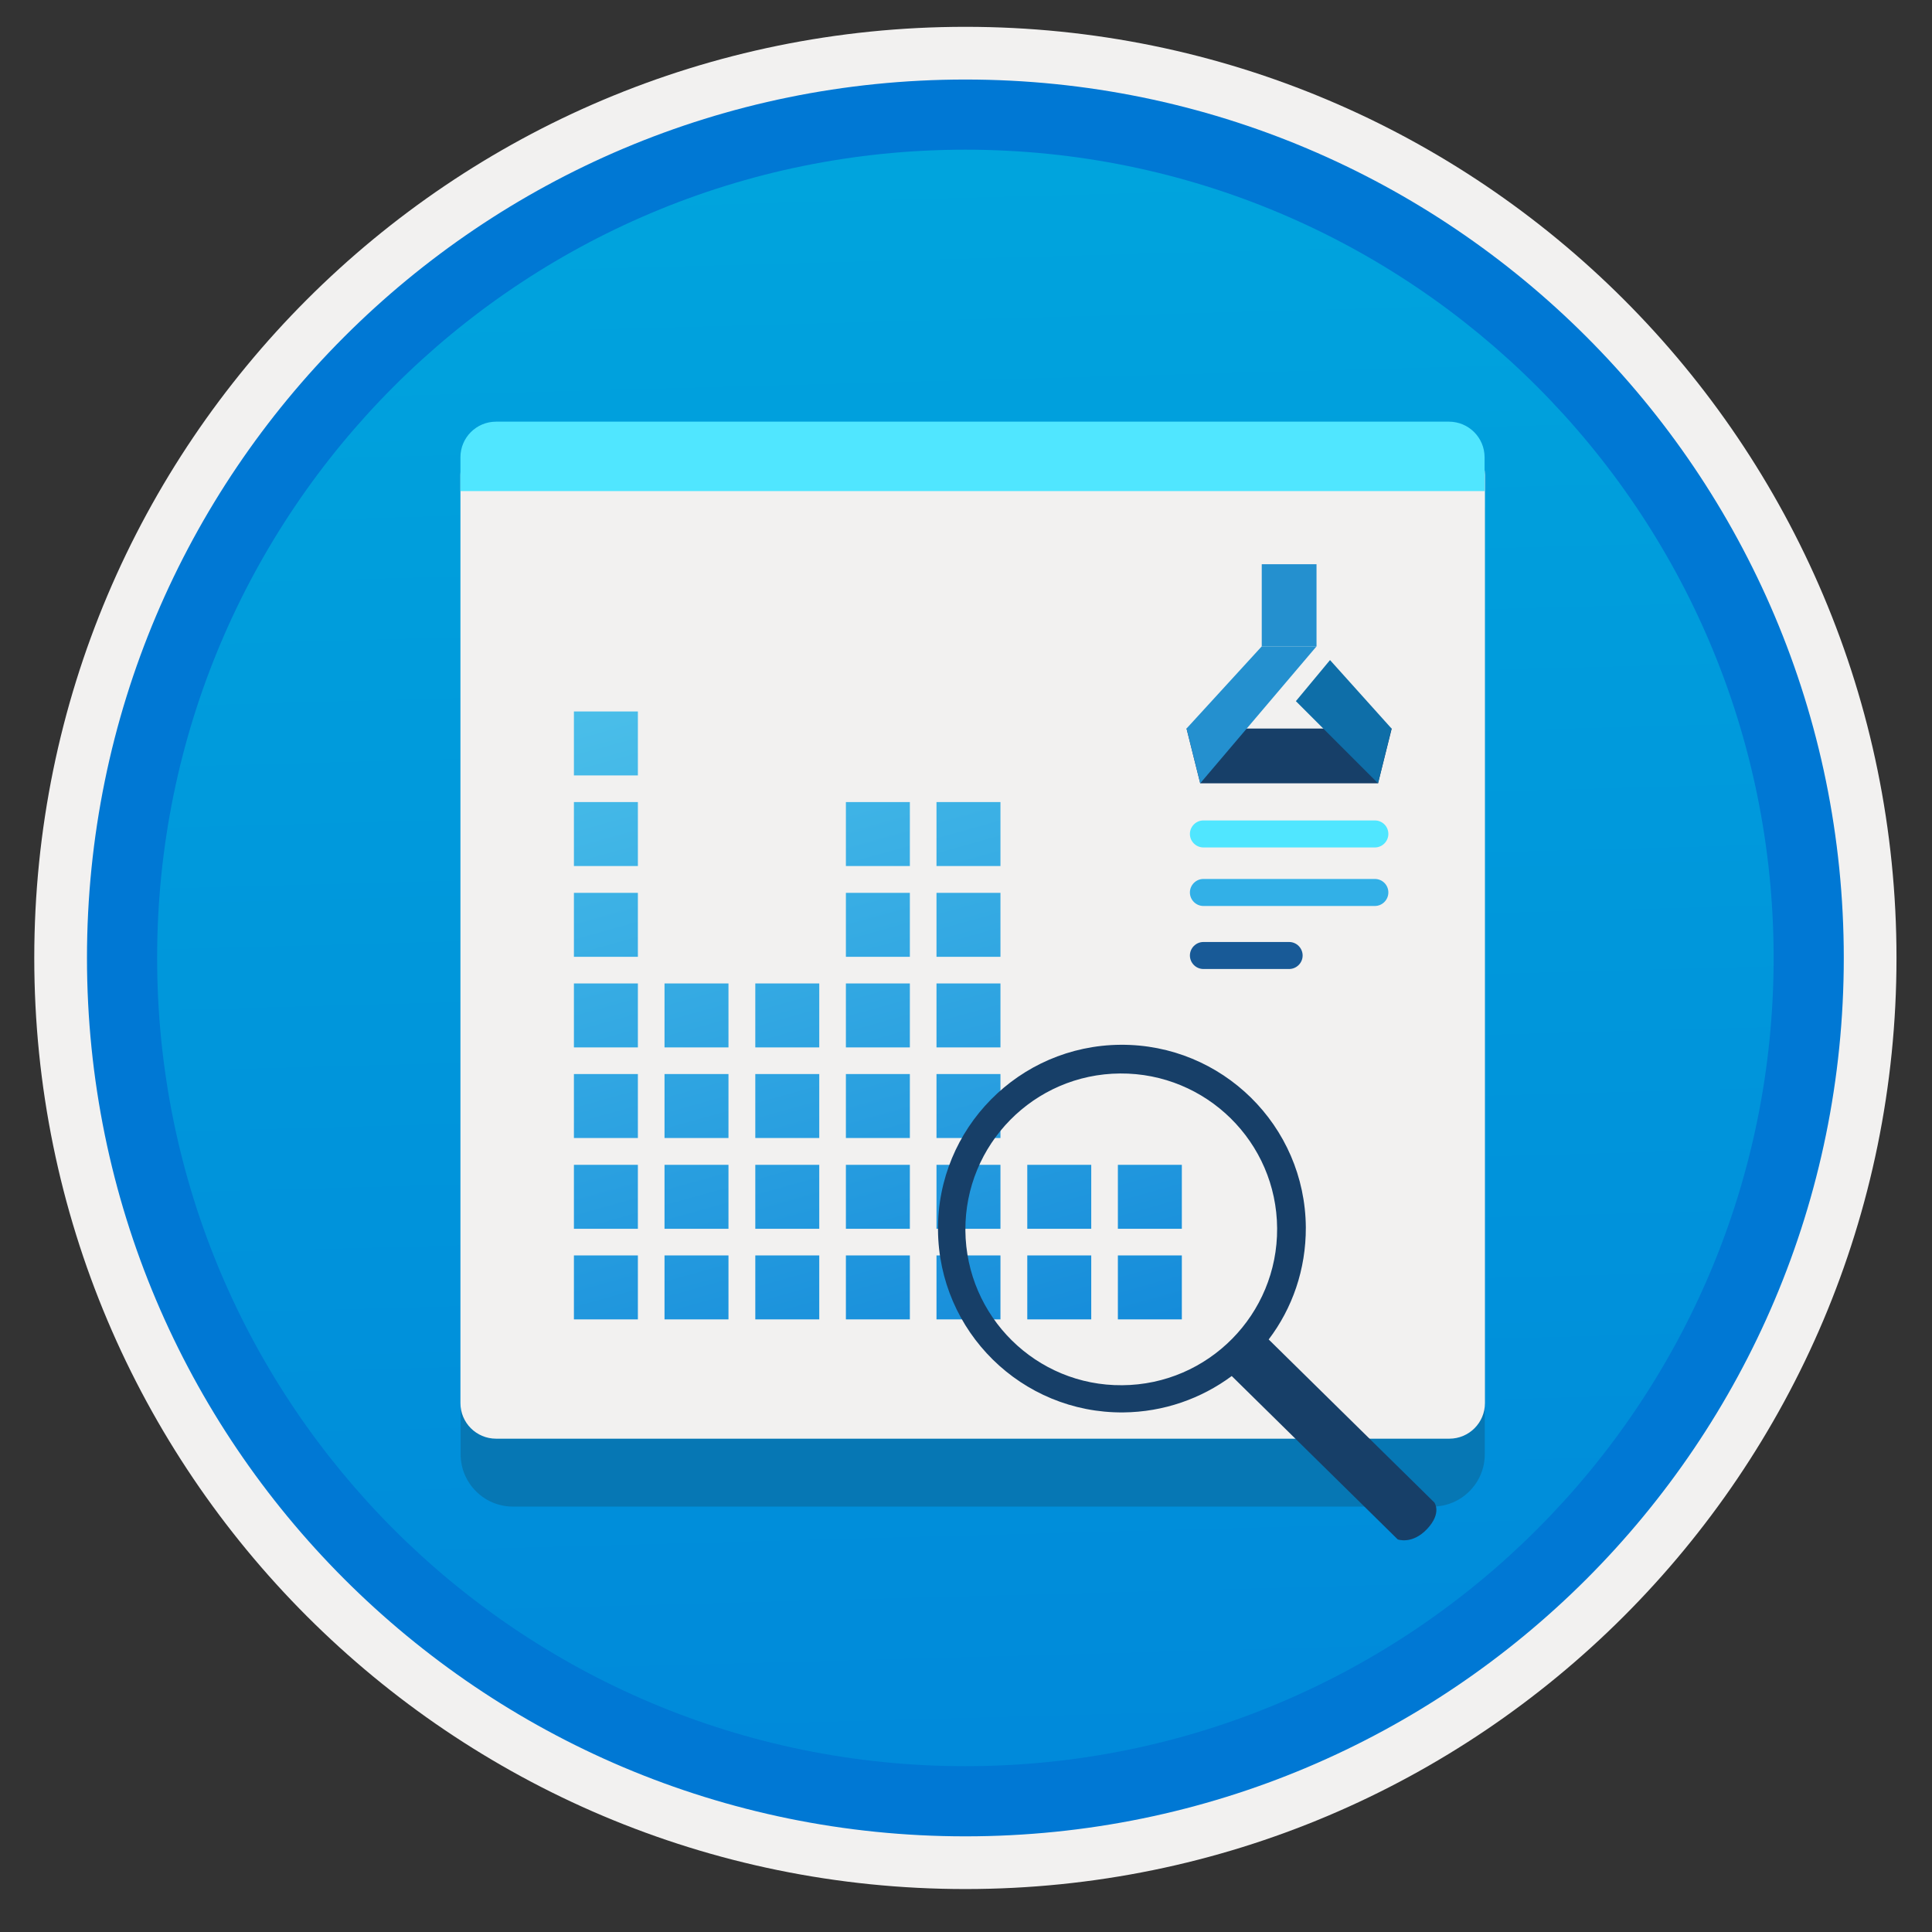 <svg width="103" height="103" viewBox="0 0 103 103" fill="none" xmlns="http://www.w3.org/2000/svg">
<rect x="0" y="0" width="103" height="103" fill="#333333" stroke="none"/>
<path d="M51.467 97.88C25.617 97.88 4.657 76.93 4.657 51.07C4.657 25.21 25.617 4.26 51.467 4.26C77.317 4.26 98.277 25.22 98.277 51.07C98.277 76.92 77.317 97.88 51.467 97.88Z" fill="url(#paint0_linear)"/>
<path fill-rule="evenodd" clip-rule="evenodd" d="M97.367 51.07C97.367 76.42 76.817 96.97 51.467 96.97C26.117 96.97 5.567 76.42 5.567 51.07C5.567 25.72 26.117 5.17 51.467 5.17C76.817 5.17 97.367 25.72 97.367 51.07ZM51.467 1.43C78.887 1.43 101.107 23.65 101.107 51.07C101.107 78.49 78.877 100.71 51.467 100.71C24.047 100.71 1.827 78.48 1.827 51.07C1.827 23.65 24.047 1.43 51.467 1.43Z" fill="#F2F1F0"/>
<path fill-rule="evenodd" clip-rule="evenodd" d="M94.557 51.07C94.557 74.87 75.267 94.16 51.467 94.16C27.667 94.16 8.377 74.87 8.377 51.07C8.377 27.27 27.667 7.98 51.467 7.98C75.267 7.98 94.557 27.27 94.557 51.07ZM51.467 4.24C77.327 4.24 98.297 25.21 98.297 51.07C98.297 76.93 77.327 97.9 51.467 97.9C25.607 97.9 4.637 76.93 4.637 51.07C4.637 25.21 25.597 4.24 51.467 4.24Z" fill="#0078D4"/>
<path opacity="0.2" d="M41.977 80.32H76.367C77.907 80.32 79.157 79.07 79.157 77.53V27.05H24.557V77.53C24.557 79.07 25.807 80.32 27.347 80.32H33.297" fill="#1F1D21"/>
<path d="M41.977 76.7H77.267C78.317 76.7 79.167 75.85 79.167 74.8V25.32C79.157 24.27 78.307 23.42 77.267 23.42H26.447C25.397 23.42 24.547 24.27 24.547 25.32V74.8C24.547 75.85 25.397 76.7 26.447 76.7H33.287" fill="#F2F1F0"/>
<path d="M79.147 24.38C79.147 23.33 78.297 22.48 77.247 22.48H26.447C25.397 22.48 24.547 23.33 24.547 24.38V26.18H79.147V24.38Z" fill="#50E6FF"/>
<path d="M70.187 30.08H67.267V34.46H70.187V30.08Z" fill="#2490CF"/>
<path d="M73.467 41.76H63.987L63.257 38.84H74.197L73.467 41.76Z" fill="#173F68"/>
<path d="M63.987 41.76L63.257 38.84L67.267 34.46H70.187L63.987 41.76Z" fill="#2490CF"/>
<path d="M73.467 41.76L69.087 37.38L70.907 35.19L74.187 38.84L73.467 41.76Z" fill="#0E6EA8"/>
<path d="M73.297 43.74H64.157C63.757 43.74 63.437 44.07 63.437 44.46C63.437 44.86 63.767 45.18 64.157 45.18H73.297C73.697 45.18 74.017 44.85 74.017 44.46C74.017 44.06 73.697 43.74 73.297 43.74Z" fill="#50E6FF"/>
<path d="M73.297 46.86H64.157C63.757 46.86 63.437 47.19 63.437 47.58C63.437 47.98 63.767 48.3 64.157 48.3H73.297C73.697 48.3 74.017 47.97 74.017 47.58C74.017 47.18 73.697 46.86 73.297 46.86Z" fill="#32B0E7"/>
<path fill-rule="evenodd" clip-rule="evenodd" d="M64.157 50.22H68.727C69.127 50.22 69.447 50.55 69.447 50.94C69.447 51.34 69.117 51.66 68.727 51.66H64.157C63.757 51.66 63.437 51.33 63.437 50.94C63.437 50.55 63.757 50.22 64.157 50.22Z" fill="#185A97"/>
<path d="M34.007 37.93H30.597V41.34H34.007V37.93Z" fill="url(#paint1_linear)"/>
<path d="M34.007 42.76H30.597V46.17H34.007V42.76Z" fill="url(#paint2_linear)"/>
<path d="M48.507 42.76H45.097V46.17H48.507V42.76V42.76Z" fill="url(#paint3_linear)"/>
<path d="M53.337 42.76H49.927V46.17H53.337V42.76V42.76Z" fill="url(#paint4_linear)"/>
<path d="M34.007 47.6H30.597V51.01H34.007V47.6Z" fill="url(#paint5_linear)"/>
<path d="M48.507 47.6H45.097V51.01H48.507V47.6V47.6Z" fill="url(#paint6_linear)"/>
<path d="M53.337 47.6H49.927V51.01H53.337V47.6V47.6Z" fill="url(#paint7_linear)"/>
<path d="M34.007 52.43H30.597V55.84H34.007V52.43Z" fill="url(#paint8_linear)"/>
<path d="M38.837 52.43H35.427V55.84H38.837V52.43V52.43Z" fill="url(#paint9_linear)"/>
<path d="M43.677 52.43H40.267V55.84H43.677V52.43V52.43Z" fill="url(#paint10_linear)"/>
<path d="M48.507 52.43H45.097V55.84H48.507V52.43V52.43Z" fill="url(#paint11_linear)"/>
<path d="M53.337 52.43H49.927V55.84H53.337V52.43V52.43Z" fill="url(#paint12_linear)"/>
<path d="M34.007 57.26H30.597V60.67H34.007V57.26Z" fill="url(#paint13_linear)"/>
<path d="M38.837 57.26H35.427V60.67H38.837V57.26V57.26Z" fill="url(#paint14_linear)"/>
<path d="M43.677 57.26H40.267V60.67H43.677V57.26V57.26Z" fill="url(#paint15_linear)"/>
<path d="M48.507 57.26H45.097V60.67H48.507V57.26V57.26Z" fill="url(#paint16_linear)"/>
<path d="M53.337 57.26H49.927V60.67H53.337V57.26V57.26Z" fill="url(#paint17_linear)"/>
<path d="M34.007 62.1H30.597V65.51H34.007V62.1Z" fill="url(#paint18_linear)"/>
<path d="M38.837 62.1H35.427V65.51H38.837V62.1V62.1Z" fill="url(#paint19_linear)"/>
<path d="M43.677 62.1H40.267V65.51H43.677V62.1V62.1Z" fill="url(#paint20_linear)"/>
<path d="M48.507 62.1H45.097V65.51H48.507V62.1V62.1Z" fill="url(#paint21_linear)"/>
<path d="M53.337 62.1H49.927V65.51H53.337V62.1V62.1Z" fill="url(#paint22_linear)"/>
<path d="M58.177 62.1H54.767V65.51H58.177V62.1V62.1Z" fill="url(#paint23_linear)"/>
<path d="M63.007 62.1H59.597V65.51H63.007V62.1V62.1Z" fill="url(#paint24_linear)"/>
<path d="M34.007 66.93H30.597V70.34H34.007V66.93Z" fill="url(#paint25_linear)"/>
<path d="M38.837 66.93H35.427V70.34H38.837V66.93V66.93Z" fill="url(#paint26_linear)"/>
<path d="M43.677 66.93H40.267V70.34H43.677V66.93V66.93Z" fill="url(#paint27_linear)"/>
<path d="M48.507 66.93H45.097V70.34H48.507V66.93V66.93Z" fill="url(#paint28_linear)"/>
<path d="M53.337 66.93H49.927V70.34H53.337V66.93V66.93Z" fill="url(#paint29_linear)"/>
<path d="M58.177 66.93H54.767V70.34H58.177V66.93V66.93Z" fill="url(#paint30_linear)"/>
<path d="M63.007 66.93H59.597V70.34H63.007V66.93V66.93Z" fill="url(#paint31_linear)"/>
<path d="M76.467 80.1L67.637 71.41C68.897 69.75 69.627 67.68 69.617 65.43C69.577 60.01 65.147 55.66 59.737 55.7C54.327 55.74 49.967 60.16 50.007 65.57C50.047 70.99 54.467 75.34 59.877 75.3C62.047 75.28 64.047 74.56 65.667 73.36L74.517 82.07C74.517 82.07 75.287 82.36 76.087 81.51C76.887 80.65 76.467 80.1 76.467 80.1ZM51.467 65.6C51.437 61.01 55.127 57.26 59.717 57.23C64.307 57.2 68.057 60.89 68.087 65.48C68.117 70.07 64.417 73.82 59.827 73.85C55.247 73.89 51.507 70.19 51.467 65.6Z" fill="#173F68"/>
<defs>
<linearGradient id="paint0_linear" x1="49.696" y1="-13.723" x2="53.679" y2="132.045" gradientUnits="userSpaceOnUse">
<stop stop-color="#00ABDE"/>
<stop offset="1" stop-color="#007ED8"/>
</linearGradient>
<linearGradient id="paint1_linear" x1="31.177" y1="35.618" x2="57.593" y2="130.183" gradientUnits="userSpaceOnUse">
<stop stop-color="#4DC1EA"/>
<stop offset="0.585" stop-color="#0078D4"/>
</linearGradient>
<linearGradient id="paint2_linear" x1="29.924" y1="35.968" x2="56.34" y2="130.533" gradientUnits="userSpaceOnUse">
<stop stop-color="#4DC1EA"/>
<stop offset="0.585" stop-color="#0078D4"/>
</linearGradient>
<linearGradient id="paint3_linear" x1="43.376" y1="32.21" x2="69.793" y2="126.775" gradientUnits="userSpaceOnUse">
<stop stop-color="#4DC1EA"/>
<stop offset="0.585" stop-color="#0078D4"/>
</linearGradient>
<linearGradient id="paint4_linear" x1="47.859" y1="30.958" x2="74.276" y2="125.523" gradientUnits="userSpaceOnUse">
<stop stop-color="#4DC1EA"/>
<stop offset="0.585" stop-color="#0078D4"/>
</linearGradient>
<linearGradient id="paint5_linear" x1="28.671" y1="36.318" x2="55.088" y2="130.883" gradientUnits="userSpaceOnUse">
<stop stop-color="#4DC1EA"/>
<stop offset="0.585" stop-color="#0078D4"/>
</linearGradient>
<linearGradient id="paint6_linear" x1="42.123" y1="32.56" x2="68.54" y2="127.125" gradientUnits="userSpaceOnUse">
<stop stop-color="#4DC1EA"/>
<stop offset="0.585" stop-color="#0078D4"/>
</linearGradient>
<linearGradient id="paint7_linear" x1="46.606" y1="31.308" x2="73.023" y2="125.872" gradientUnits="userSpaceOnUse">
<stop stop-color="#4DC1EA"/>
<stop offset="0.585" stop-color="#0078D4"/>
</linearGradient>
<linearGradient id="paint8_linear" x1="27.419" y1="36.668" x2="53.836" y2="131.232" gradientUnits="userSpaceOnUse">
<stop stop-color="#4DC1EA"/>
<stop offset="0.585" stop-color="#0078D4"/>
</linearGradient>
<linearGradient id="paint9_linear" x1="31.903" y1="35.415" x2="58.32" y2="129.98" gradientUnits="userSpaceOnUse">
<stop stop-color="#4DC1EA"/>
<stop offset="0.585" stop-color="#0078D4"/>
</linearGradient>
<linearGradient id="paint10_linear" x1="36.387" y1="34.163" x2="62.804" y2="128.727" gradientUnits="userSpaceOnUse">
<stop stop-color="#4DC1EA"/>
<stop offset="0.585" stop-color="#0078D4"/>
</linearGradient>
<linearGradient id="paint11_linear" x1="40.871" y1="32.91" x2="67.288" y2="127.475" gradientUnits="userSpaceOnUse">
<stop stop-color="#4DC1EA"/>
<stop offset="0.585" stop-color="#0078D4"/>
</linearGradient>
<linearGradient id="paint12_linear" x1="45.354" y1="31.658" x2="71.771" y2="126.222" gradientUnits="userSpaceOnUse">
<stop stop-color="#4DC1EA"/>
<stop offset="0.585" stop-color="#0078D4"/>
</linearGradient>
<linearGradient id="paint13_linear" x1="26.166" y1="37.018" x2="52.583" y2="131.583" gradientUnits="userSpaceOnUse">
<stop stop-color="#4DC1EA"/>
<stop offset="0.585" stop-color="#0078D4"/>
</linearGradient>
<linearGradient id="paint14_linear" x1="30.65" y1="35.765" x2="57.067" y2="130.33" gradientUnits="userSpaceOnUse">
<stop stop-color="#4DC1EA"/>
<stop offset="0.585" stop-color="#0078D4"/>
</linearGradient>
<linearGradient id="paint15_linear" x1="35.134" y1="34.513" x2="61.551" y2="129.077" gradientUnits="userSpaceOnUse">
<stop stop-color="#4DC1EA"/>
<stop offset="0.585" stop-color="#0078D4"/>
</linearGradient>
<linearGradient id="paint16_linear" x1="39.618" y1="33.26" x2="66.035" y2="127.825" gradientUnits="userSpaceOnUse">
<stop stop-color="#4DC1EA"/>
<stop offset="0.585" stop-color="#0078D4"/>
</linearGradient>
<linearGradient id="paint17_linear" x1="44.101" y1="32.008" x2="70.518" y2="126.572" gradientUnits="userSpaceOnUse">
<stop stop-color="#4DC1EA"/>
<stop offset="0.585" stop-color="#0078D4"/>
</linearGradient>
<linearGradient id="paint18_linear" x1="24.914" y1="37.368" x2="51.331" y2="131.932" gradientUnits="userSpaceOnUse">
<stop stop-color="#4DC1EA"/>
<stop offset="0.585" stop-color="#0078D4"/>
</linearGradient>
<linearGradient id="paint19_linear" x1="29.398" y1="36.115" x2="55.815" y2="130.68" gradientUnits="userSpaceOnUse">
<stop stop-color="#4DC1EA"/>
<stop offset="0.585" stop-color="#0078D4"/>
</linearGradient>
<linearGradient id="paint20_linear" x1="33.882" y1="34.862" x2="60.299" y2="129.427" gradientUnits="userSpaceOnUse">
<stop stop-color="#4DC1EA"/>
<stop offset="0.585" stop-color="#0078D4"/>
</linearGradient>
<linearGradient id="paint21_linear" x1="38.366" y1="33.61" x2="64.783" y2="128.175" gradientUnits="userSpaceOnUse">
<stop stop-color="#4DC1EA"/>
<stop offset="0.585" stop-color="#0078D4"/>
</linearGradient>
<linearGradient id="paint22_linear" x1="42.849" y1="32.358" x2="69.266" y2="126.922" gradientUnits="userSpaceOnUse">
<stop stop-color="#4DC1EA"/>
<stop offset="0.585" stop-color="#0078D4"/>
</linearGradient>
<linearGradient id="paint23_linear" x1="47.333" y1="31.105" x2="73.75" y2="125.67" gradientUnits="userSpaceOnUse">
<stop stop-color="#4DC1EA"/>
<stop offset="0.585" stop-color="#0078D4"/>
</linearGradient>
<linearGradient id="paint24_linear" x1="51.817" y1="29.852" x2="78.234" y2="124.417" gradientUnits="userSpaceOnUse">
<stop stop-color="#4DC1EA"/>
<stop offset="0.585" stop-color="#0078D4"/>
</linearGradient>
<linearGradient id="paint25_linear" x1="23.661" y1="37.718" x2="50.078" y2="132.282" gradientUnits="userSpaceOnUse">
<stop stop-color="#4DC1EA"/>
<stop offset="0.585" stop-color="#0078D4"/>
</linearGradient>
<linearGradient id="paint26_linear" x1="28.145" y1="36.465" x2="54.562" y2="131.03" gradientUnits="userSpaceOnUse">
<stop stop-color="#4DC1EA"/>
<stop offset="0.585" stop-color="#0078D4"/>
</linearGradient>
<linearGradient id="paint27_linear" x1="32.629" y1="35.212" x2="59.046" y2="129.777" gradientUnits="userSpaceOnUse">
<stop stop-color="#4DC1EA"/>
<stop offset="0.585" stop-color="#0078D4"/>
</linearGradient>
<linearGradient id="paint28_linear" x1="37.113" y1="33.96" x2="63.53" y2="128.524" gradientUnits="userSpaceOnUse">
<stop stop-color="#4DC1EA"/>
<stop offset="0.585" stop-color="#0078D4"/>
</linearGradient>
<linearGradient id="paint29_linear" x1="41.596" y1="32.708" x2="68.013" y2="127.272" gradientUnits="userSpaceOnUse">
<stop stop-color="#4DC1EA"/>
<stop offset="0.585" stop-color="#0078D4"/>
</linearGradient>
<linearGradient id="paint30_linear" x1="46.08" y1="31.455" x2="72.497" y2="126.019" gradientUnits="userSpaceOnUse">
<stop stop-color="#4DC1EA"/>
<stop offset="0.585" stop-color="#0078D4"/>
</linearGradient>
<linearGradient id="paint31_linear" x1="50.564" y1="30.202" x2="76.981" y2="124.767" gradientUnits="userSpaceOnUse">
<stop stop-color="#4DC1EA"/>
<stop offset="0.585" stop-color="#0078D4"/>
</linearGradient>
</defs>
</svg>

